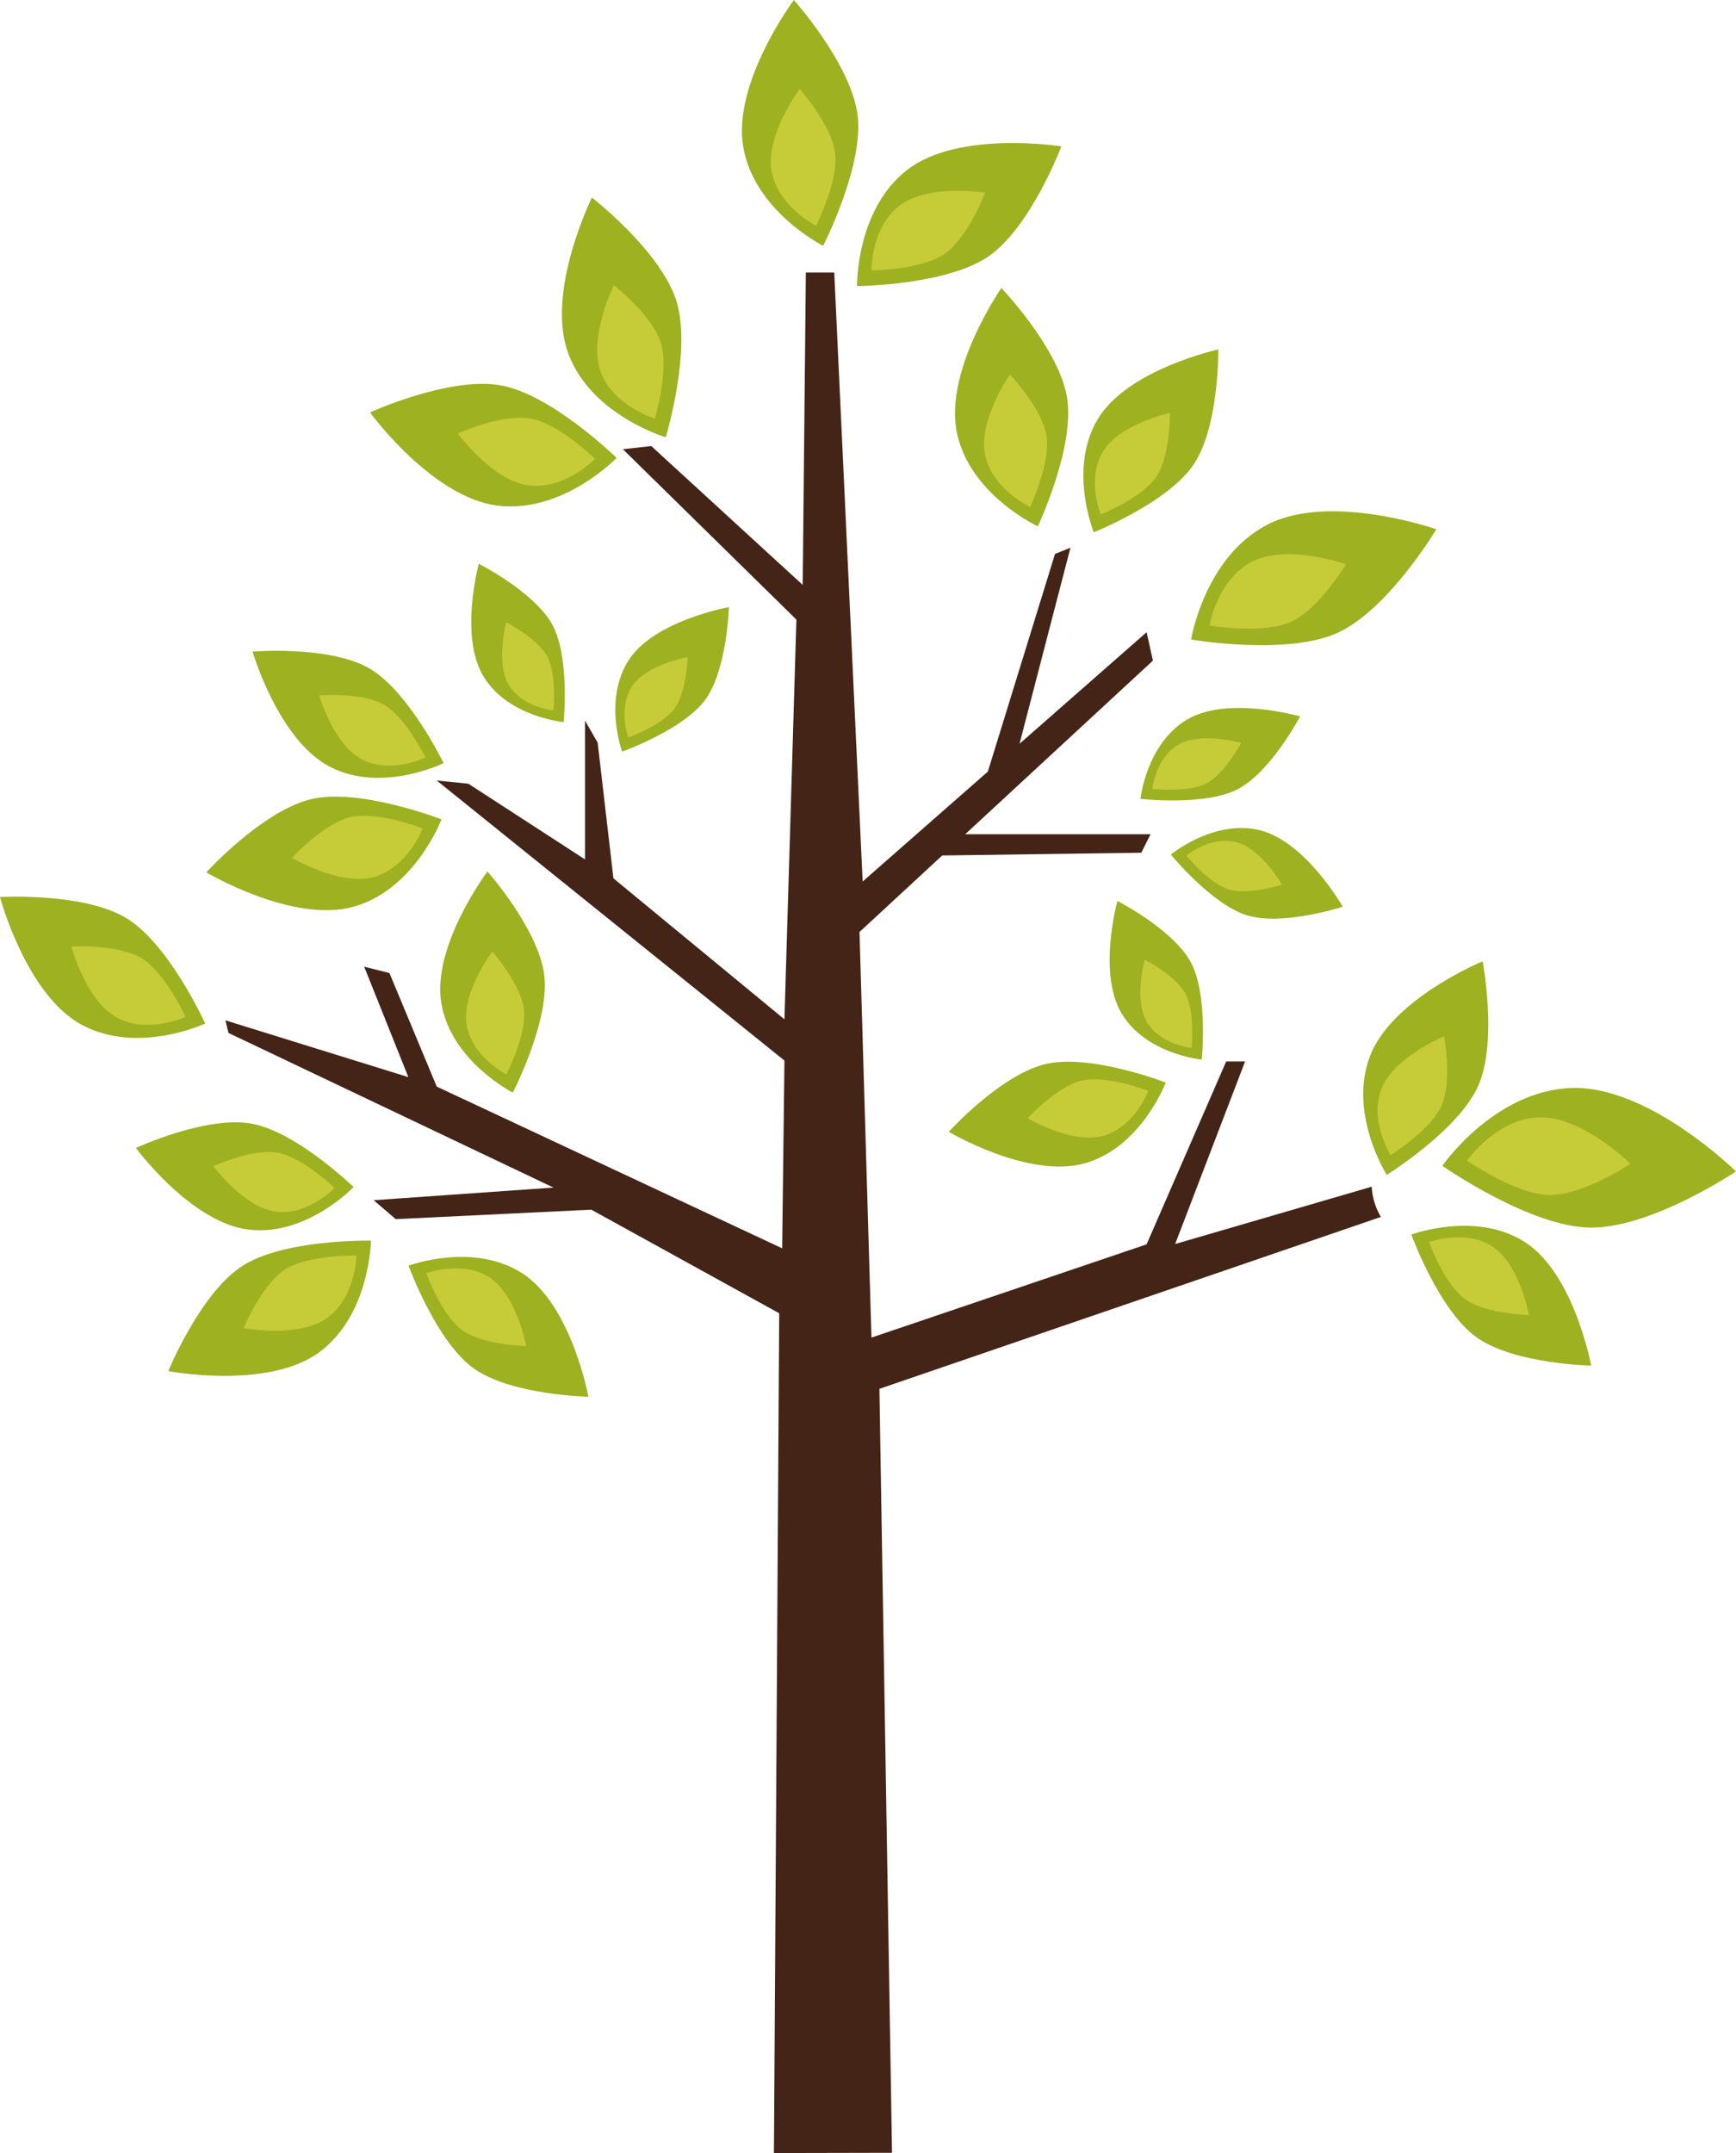 <?xml version="1.0" encoding="utf-8"?>
<!-- Generator: Adobe Illustrator 17.0.0, SVG Export Plug-In . SVG Version: 6.00 Build 0)  -->
<!DOCTYPE svg PUBLIC "-//W3C//DTD SVG 1.1//EN" "http://www.w3.org/Graphics/SVG/1.1/DTD/svg11.dtd">
<svg version="1.1" xmlns="http://www.w3.org/2000/svg" xmlns:xlink="http://www.w3.org/1999/xlink" x="0px" y="0px"
	 width="156.591px" height="194.176px" viewBox="0 0 156.591 194.176" enable-background="new 0 0 156.591 194.176"
	 xml:space="preserve">
<g id="background">
</g>
<g id="objects">
	<path fill="#9EB121" d="M53.393,17.816c0,0-4.207,8.488-2.131,14.069c2.074,5.584,8.792,7.547,8.792,7.547s2.43-8.035,0.898-12.483
		C59.421,22.5,53.393,17.816,53.393,17.816"/>
	<path fill="#C6CC38" d="M55.372,25.723c0,0-2.339,4.718-1.186,7.824c1.153,3.104,4.888,4.195,4.888,4.195s1.352-4.469,0.501-6.941
		C58.724,28.328,55.372,25.723,55.372,25.723"/>
	<path fill="#9EB121" d="M33.375,37.195c0,0,5.577,7.658,11.486,8.403c5.908,0.745,10.759-4.301,10.759-4.301
		s-5.997-5.873-10.648-6.576C40.317,34.02,33.375,37.195,33.375,37.195"/>
	<path fill="#C6CC38" d="M41.301,39.101c0,0,3.101,4.257,6.386,4.673c3.286,0.414,5.983-2.391,5.983-2.391s-3.335-3.266-5.921-3.657
		C45.162,37.336,41.301,39.101,41.301,39.101"/>
	<path fill="#9EB121" d="M65.746,54.756c0,0-6.682,1.184-9.018,4.753c-2.336,3.569-0.612,8.276-0.612,8.276s5.664-2.014,7.579-4.789
		C65.607,60.224,65.746,54.756,65.746,54.756"/>
	<path fill="#C6CC38" d="M62.027,59.26c0,0-3.715,0.657-5.014,2.641c-1.298,1.985-0.34,4.601-0.34,4.601s3.15-1.118,4.212-2.66
		C61.95,62.299,62.027,59.26,62.027,59.26"/>
	<path fill="#9EB121" d="M43.187,50.847c0,0-1.788,6.544,0.438,10.183c2.227,3.639,7.22,4.094,7.22,4.094s0.601-5.981-1.087-8.898
		C48.07,53.31,43.187,50.847,43.187,50.847"/>
	<path fill="#C6CC38" d="M45.667,56.131c0,0-0.996,3.64,0.242,5.663c1.236,2.024,4.013,2.275,4.013,2.275s0.336-3.325-0.603-4.945
		C48.381,57.502,45.667,56.131,45.667,56.131"/>
	<path fill="#9EB121" d="M22.781,58.767c0,0,2.337,8.021,7.016,10.408c4.681,2.387,10.215-0.35,10.215-0.35
		s-3.218-6.666-6.869-8.641C29.494,58.209,22.781,58.767,22.781,58.767"/>
	<path fill="#C6CC38" d="M28.789,62.719c0,0,1.297,4.462,3.897,5.789c2.604,1.326,5.68-0.198,5.68-0.198s-1.789-3.706-3.818-4.801
		C32.518,62.41,28.789,62.719,28.789,62.719"/>
	<path fill="#9EB121" d="M18.611,78.675c0,0,7.82,4.661,13.325,3.089c5.507-1.573,7.887-7.866,7.887-7.866s-7.518-2.925-11.896-1.79
		C23.549,73.245,18.611,78.675,18.611,78.675"/>
	<path fill="#C6CC38" d="M26.338,77.365c0,0,4.348,2.595,7.408,1.721c3.063-0.876,4.383-4.376,4.383-4.376s-4.18-1.628-6.61-0.994
		C29.083,74.348,26.338,77.365,26.338,77.365"/>
	<path fill="#9EB121" d="M95.735,13.202c0,0-9.232-1.483-13.888,2.106c-4.656,3.588-4.541,10.496-4.541,10.496
		S85.592,25.743,89.339,23C93.082,20.252,95.735,13.202,95.735,13.202"/>
	<path fill="#C6CC38" d="M88.861,17.379c0,0-5.135-0.825-7.724,1.171c-2.59,1.997-2.525,5.835-2.525,5.835s4.607-0.031,6.689-1.556
		C87.384,21.299,88.861,17.379,88.861,17.379"/>
	<path fill="#9EB121" d="M71.609,0c0,0-5.587,7.497-4.562,13.286c1.027,5.788,7.203,8.885,7.203,8.885s3.78-7.373,3.082-11.963
		C76.636,5.616,71.609,0,71.609,0"/>
	<path fill="#C6CC38" d="M72.131,8.028c0,0-3.107,4.168-2.536,7.387c0.571,3.219,4.005,4.941,4.005,4.941s2.104-4.1,1.715-6.651
		C74.927,11.153,72.131,8.028,72.131,8.028"/>
	<path fill="#9EB121" d="M117.271,64.613c0,0-6.517-1.892-10.189,0.277c-3.674,2.168-4.21,7.154-4.21,7.154s5.972,0.696,8.916-0.946
		C114.729,69.456,117.271,64.613,117.271,64.613"/>
	<path fill="#C6CC38" d="M111.945,67.01c0,0-3.622-1.054-5.666,0.152c-2.042,1.207-2.338,3.976-2.338,3.976s3.32,0.39,4.955-0.524
		C110.532,69.701,111.945,67.01,111.945,67.01"/>
	<path fill="#9EB121" d="M121.12,81.771c0,0-3.355-5.896-7.503-6.9c-4.146-1.004-8.003,2.2-8.003,2.2s3.799,4.659,7.055,5.533
		C115.923,83.475,121.12,81.771,121.12,81.771"/>
	<path fill="#C6CC38" d="M115.631,79.781c0,0-1.863-3.28-4.17-3.837c-2.308-0.559-4.448,1.223-4.448,1.223s2.11,2.592,3.921,3.075
		C112.742,80.728,115.631,79.781,115.631,79.781"/>
	<path fill="#9EB121" d="M129.559,47.732c0,0-9.588-3.354-15.252-0.409c-5.668,2.946-6.867,10.355-6.867,10.355
		s8.87,1.523,13.402-0.694C125.37,54.77,129.559,47.732,129.559,47.732"/>
	<path fill="#C6CC38" d="M121.406,50.886c0,0-5.329-1.868-8.481-0.229c-3.151,1.638-3.816,5.756-3.816,5.756
		s4.932,0.849,7.449-0.384C119.078,54.794,121.406,50.886,121.406,50.886"/>
	<path fill="#9EB121" d="M109.895,31.517c0,0-8.164,1.772-10.869,6.273c-2.707,4.503-0.362,10.214-0.362,10.214
		s6.874-2.746,9.098-6.251C109.984,38.251,109.895,31.517,109.895,31.517"/>
	<path fill="#C6CC38" d="M105.535,37.234c0,0-4.541,0.983-6.046,3.487c-1.505,2.503-0.199,5.678-0.199,5.678
		s3.822-1.528,5.057-3.474C105.583,40.976,105.535,37.234,105.535,37.234"/>
	<path fill="#9EB121" d="M90.326,25.972c0,0-5.195,7.476-4.009,13.078c1.187,5.603,7.298,8.415,7.298,8.415
		s3.439-7.296,2.612-11.743C95.398,31.276,90.326,25.972,90.326,25.972"/>
	<path fill="#C6CC38" d="M91.096,33.77c0,0-2.892,4.155-2.233,7.271c0.661,3.115,4.061,4.677,4.061,4.677s1.915-4.057,1.452-6.528
		C93.913,36.719,91.096,33.77,91.096,33.77"/>
	<path fill="#432416" d="M124.56,109.751c-0.494-0.814-0.773-1.76-0.833-2.724l-17.725,5.167l6.309-16.465h-1.705l-7.181,16.496
		l-24.818,8.41l-1.078-36.582l7.462-6.9l17.955-0.247l0.834-1.667H87.06l16.934-15.659l-0.568-2.562L91.963,67.082l4.593-17.682
		l-1.391,0.556l-6.059,19.633l-11.293,9.913l-2.562-54.923h-2.561l-0.284,28.173L58.746,40.229l-2.56,0.284L71.837,55.88
		l-1.078,36.052L55.333,79.216l-1.424-12.239l-1.139-1.99v12.521l-10.528-6.83l-2.846-0.285L70.759,95.65l-0.206,16.934
		L39.396,97.998l-4.27-10.244l-2.275-0.569l3.984,9.959l-16.505-5.121l0.283,1.138l29.31,13.943l-16.219,1.139l1.991,1.707
		l17.642-0.853l16.949,9.343l-0.475,75.737l10.651-0.023l-1.137-68.9L124.56,109.751z"/>
	<path fill="#9EB121" d="M12.258,103.53c0,0,4.95,6.73,10.164,7.365c5.214,0.634,9.473-3.837,9.473-3.837s-5.311-5.155-9.419-5.756
		C18.371,100.7,12.258,103.53,12.258,103.53"/>
	<path fill="#C6CC38" d="M19.256,105.179c0,0,2.752,3.744,5.651,4.096c2.9,0.354,5.266-2.134,5.266-2.134s-2.954-2.867-5.234-3.199
		C22.653,103.607,19.256,105.179,19.256,105.179"/>
	<path fill="#9EB121" d="M15.18,123.659c0,0,8.946,1.693,13.576-1.674c4.63-3.369,4.705-10.097,4.705-10.097
		s-8.065-0.165-11.787,2.405C17.952,116.863,15.18,123.659,15.18,123.659"/>
	<path fill="#C6CC38" d="M21.984,119.775c0,0,4.976,0.944,7.55-0.929c2.575-1.873,2.613-5.614,2.613-5.614s-4.482-0.094-6.55,1.336
		C23.529,116,21.984,119.775,21.984,119.775"/>
	<path fill="#9EB121" d="M0,80.903c0,0,2.335,8.8,7.372,11.522c5.037,2.724,11.139-0.114,11.139-0.114s-3.334-7.347-7.259-9.594
		C7.325,80.471,0,80.903,0,80.903"/>
	<path fill="#C6CC38" d="M6.44,85.366c0,0,1.298,4.894,4.098,6.408c2.801,1.514,6.191-0.067,6.191-0.067s-1.852-4.085-4.032-5.332
		C10.514,85.127,6.44,85.366,6.44,85.366"/>
	<path fill="#9EB121" d="M100.791,81.257c0,0-1.81,6.539,0.404,10.184c2.213,3.648,7.203,4.122,7.203,4.122s0.625-5.981-1.054-8.904
		C105.666,83.737,100.791,81.257,100.791,81.257"/>
	<path fill="#C6CC38" d="M103.255,86.552c0,0-1.009,3.635,0.222,5.663c1.23,2.028,4.005,2.29,4.005,2.29s0.348-3.325-0.585-4.95
		C105.964,87.933,103.255,86.552,103.255,86.552"/>
	<path fill="#9EB121" d="M156.591,105.648c0,0-7.901-7.788-14.871-7.525c-6.97,0.262-11.616,7.018-11.616,7.018
		s8.05,5.647,13.559,5.574C149.168,110.643,156.591,105.648,156.591,105.648"/>
	<path fill="#C6CC38" d="M147.067,104.955c0,0-4.39-4.333-8.267-4.185c-3.88,0.145-6.457,3.903-6.457,3.903s4.474,3.139,7.533,3.099
		C142.944,107.728,147.067,104.955,147.067,104.955"/>
	<path fill="#9EB121" d="M133.735,86.7c0,0-8.178,3.362-10.161,8.554c-1.985,5.193,1.515,10.707,1.515,10.707
		s6.655-4.135,8.321-8.199C135.077,93.699,133.735,86.7,133.735,86.7"/>
	<path fill="#C6CC38" d="M130.252,93.465c0,0-4.548,1.867-5.65,4.754c-1.103,2.89,0.842,5.954,0.842,5.954s3.704-2.301,4.628-4.56
		C130.998,97.358,130.252,93.465,130.252,93.465"/>
	<path fill="#9EB121" d="M85.578,102.074c0,0,7.227,4.292,12.305,2.832c5.08-1.461,7.269-7.275,7.269-7.275S98.205,94.943,94.166,96
		C90.127,97.054,85.578,102.074,85.578,102.074"/>
	<path fill="#C6CC38" d="M92.706,100.853c0,0,4.02,2.389,6.843,1.576c2.825-0.812,4.038-4.045,4.038-4.045s-3.859-1.496-6.104-0.907
		C95.237,98.064,92.706,100.853,92.706,100.853"/>
	<path fill="#9EB121" d="M43.97,78.597c0,0-5.052,6.716-4.154,11.923c0.9,5.209,6.441,8.017,6.441,8.017s3.427-6.612,2.816-10.743
		C48.464,83.665,43.97,78.597,43.97,78.597"/>
	<path fill="#C6CC38" d="M44.408,85.815c0,0-2.813,3.735-2.312,6.631c0.5,2.895,3.582,4.454,3.582,4.454s1.907-3.675,1.566-5.969
		C46.904,88.635,44.408,85.815,44.408,85.815"/>
	<path fill="#9EB121" d="M53.076,125.967c0,0-1.522-8.266-5.963-11.13c-4.443-2.865-10.261-0.689-10.261-0.689
		s2.546,6.999,5.998,9.347C46.302,125.842,53.076,125.967,53.076,125.967"/>
	<path fill="#C6CC38" d="M47.467,121.402c0,0-0.844-4.597-3.315-6.19c-2.469-1.593-5.702-0.38-5.702-0.38s1.412,3.891,3.331,5.195
		C43.701,121.331,47.467,121.402,47.467,121.402"/>
	<path fill="#9EB121" d="M143.527,123.162c0,0-1.52-8.266-5.962-11.131c-4.443-2.865-10.261-0.688-10.261-0.688
		s2.546,6.999,5.998,9.347C136.755,123.037,143.527,123.162,143.527,123.162"/>
	<path fill="#C6CC38" d="M137.918,118.596c0,0-0.844-4.597-3.314-6.189c-2.47-1.593-5.704-0.38-5.704-0.38s1.414,3.891,3.332,5.194
		C134.154,118.525,137.918,118.596,137.918,118.596"/>
</g>
</svg>
